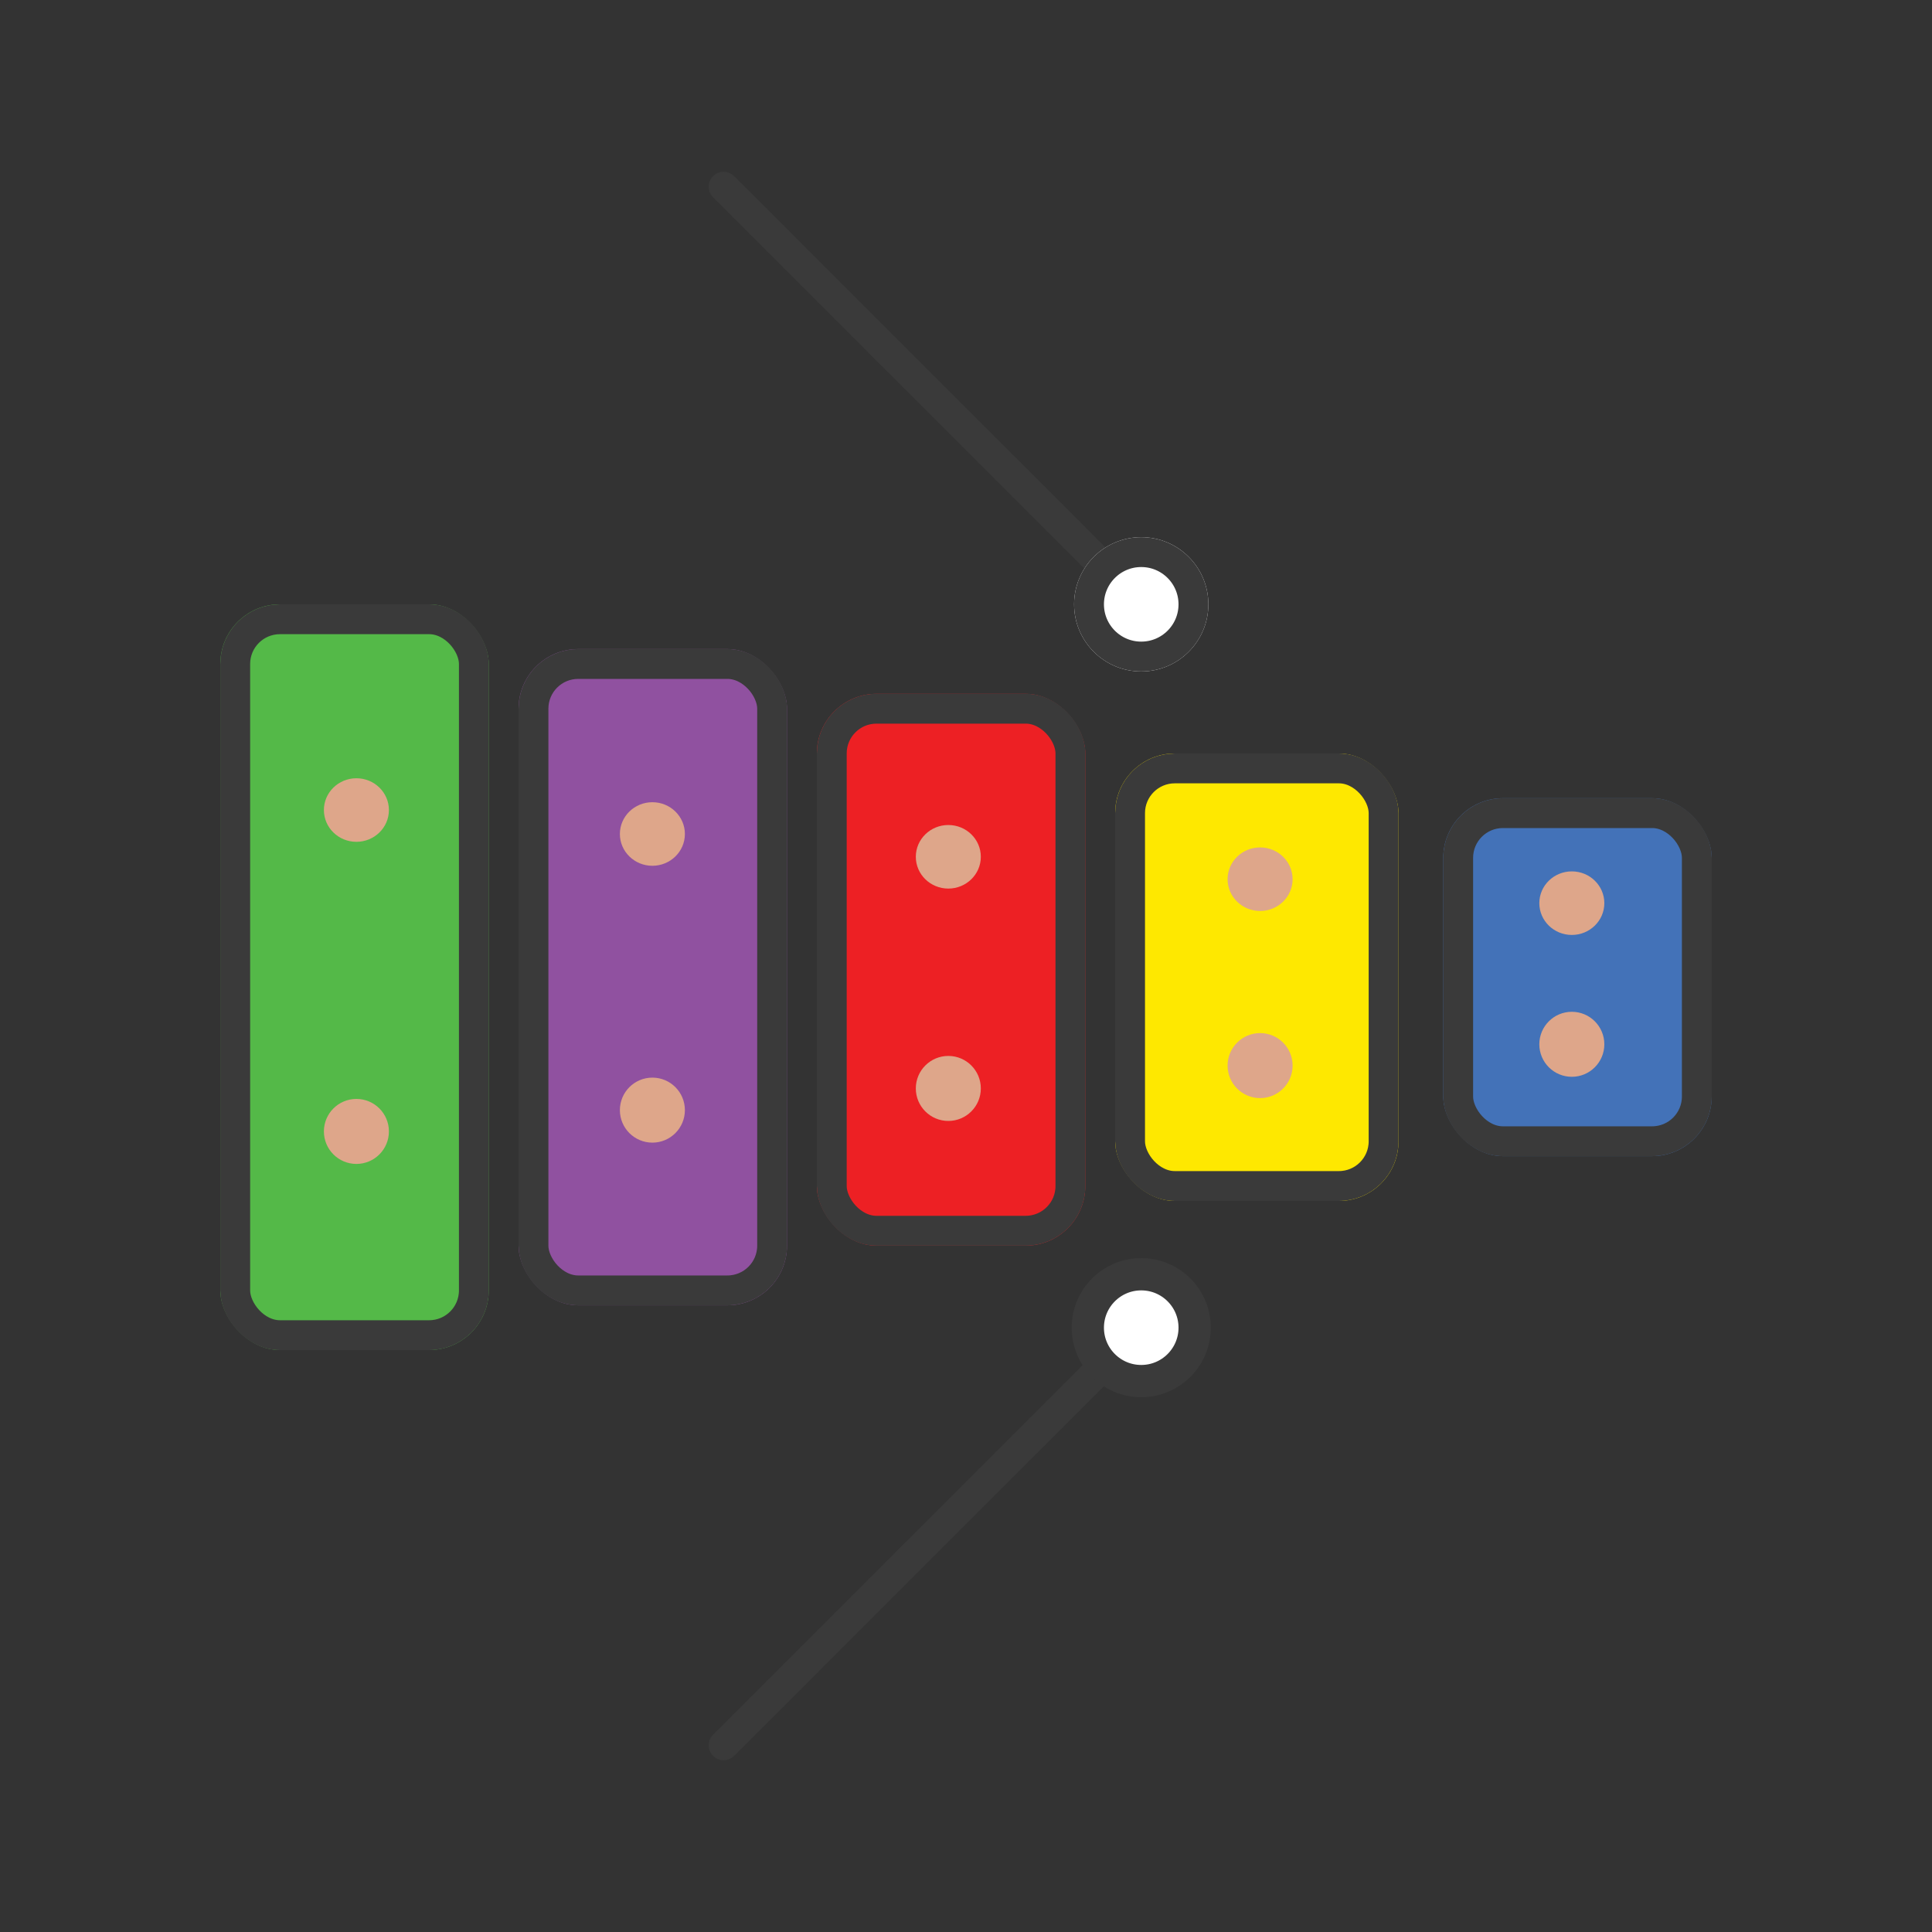 <?xml version="1.0" encoding="UTF-8"?><svg id="Layer_1" xmlns="http://www.w3.org/2000/svg" viewBox="0 0 400 400"><rect x="0" y="0" width="400" height="400" fill="#333333" stroke="none"/><defs><style>.cls-1{fill:#ed2024;}.cls-2,.cls-3{fill:#fff;}.cls-4{fill:#fee800;}.cls-5{fill:#9051a0;}.cls-6{fill:#dea68a;}.cls-7{fill:#4372b8;}.cls-8{fill:#54b948;}.cls-3{stroke-miterlimit:10;}.cls-3,.cls-9,.cls-10{stroke:#3a3a3a;}.cls-9{stroke-linecap:round;}.cls-9,.cls-10{fill:none;stroke-width:6.18px;}</style></defs><g id="Groupe_7638"><g id="Groupe_7336"><g id="Rectangle_1897"><rect class="cls-8" x="45.61" y="125.12" width="55.58" height="154.39" rx="12.35" ry="12.35"/><rect class="cls-10" x="48.7" y="128.21" width="49.41" height="148.22" rx="9.26" ry="9.26"/></g><ellipse id="Ellipse_915" class="cls-6" cx="73.79" cy="167.71" rx="6.73" ry="6.58"/><circle id="Ellipse_914" class="cls-6" cx="73.79" cy="234.25" r="6.73"/></g><g id="Groupe_7337"><g id="Rectangle_1897-2"><rect class="cls-5" x="107.36" y="134.38" width="55.58" height="135.87" rx="12.35" ry="12.35"/><rect class="cls-10" x="110.45" y="137.47" width="49.41" height="129.69" rx="9.26" ry="9.26"/></g><ellipse id="Ellipse_915-2" class="cls-6" cx="135.07" cy="172.67" rx="6.73" ry="6.58"/><circle id="Ellipse_914-2" class="cls-6" cx="135.07" cy="229.84" r="6.73"/></g><g id="Groupe_7338"><g id="Rectangle_1897-3"><rect class="cls-1" x="169.12" y="143.65" width="55.58" height="114.25" rx="12.35" ry="12.35"/><rect class="cls-10" x="172.21" y="146.73" width="49.41" height="108.08" rx="9.26" ry="9.26"/></g><ellipse id="Ellipse_915-3" class="cls-6" cx="196.34" cy="177.39" rx="6.73" ry="6.58"/><circle id="Ellipse_914-3" class="cls-6" cx="196.34" cy="225.35" r="6.73"/></g><g id="Groupe_7339"><g id="Rectangle_1897-4"><rect class="cls-4" x="230.88" y="156" width="58.67" height="92.64" rx="12.35" ry="12.35"/><rect class="cls-10" x="233.97" y="159.09" width="52.49" height="86.46" rx="9.26" ry="9.26"/></g><ellipse id="Ellipse_915-4" class="cls-6" cx="260.89" cy="182.03" rx="6.73" ry="6.58"/><circle id="Ellipse_914-4" class="cls-6" cx="260.89" cy="220.62" r="6.73"/></g><g id="Groupe_7340"><g id="Rectangle_1897-5"><rect class="cls-7" x="298.81" y="165.26" width="55.58" height="74.11" rx="12.35" ry="12.35"/><rect class="cls-10" x="301.9" y="168.35" width="49.41" height="67.93" rx="9.26" ry="9.26"/></g><ellipse id="Ellipse_915-5" class="cls-6" cx="325.43" cy="186.99" rx="6.73" ry="6.58"/><circle id="Ellipse_914-5" class="cls-6" cx="325.43" cy="216.21" r="6.73"/></g></g><g id="Groupe_7640"><line id="Ligne_29" class="cls-9" x1="149.82" y1="361.34" x2="230.11" y2="281.06"/><g id="Ellipse_928"><circle class="cls-3" cx="236.28" cy="274.88" r="13.9"/><circle class="cls-10" cx="236.28" cy="274.88" r="10.81"/></g></g><g id="Groupe_7641"><line id="Ligne_29-2" class="cls-9" x1="149.82" y1="38.66" x2="230.11" y2="118.94"/><g id="Ellipse_928-2"><circle class="cls-2" cx="236.28" cy="125.12" r="13.9"/><circle class="cls-10" cx="236.28" cy="125.12" r="10.81"/></g></g></svg>
